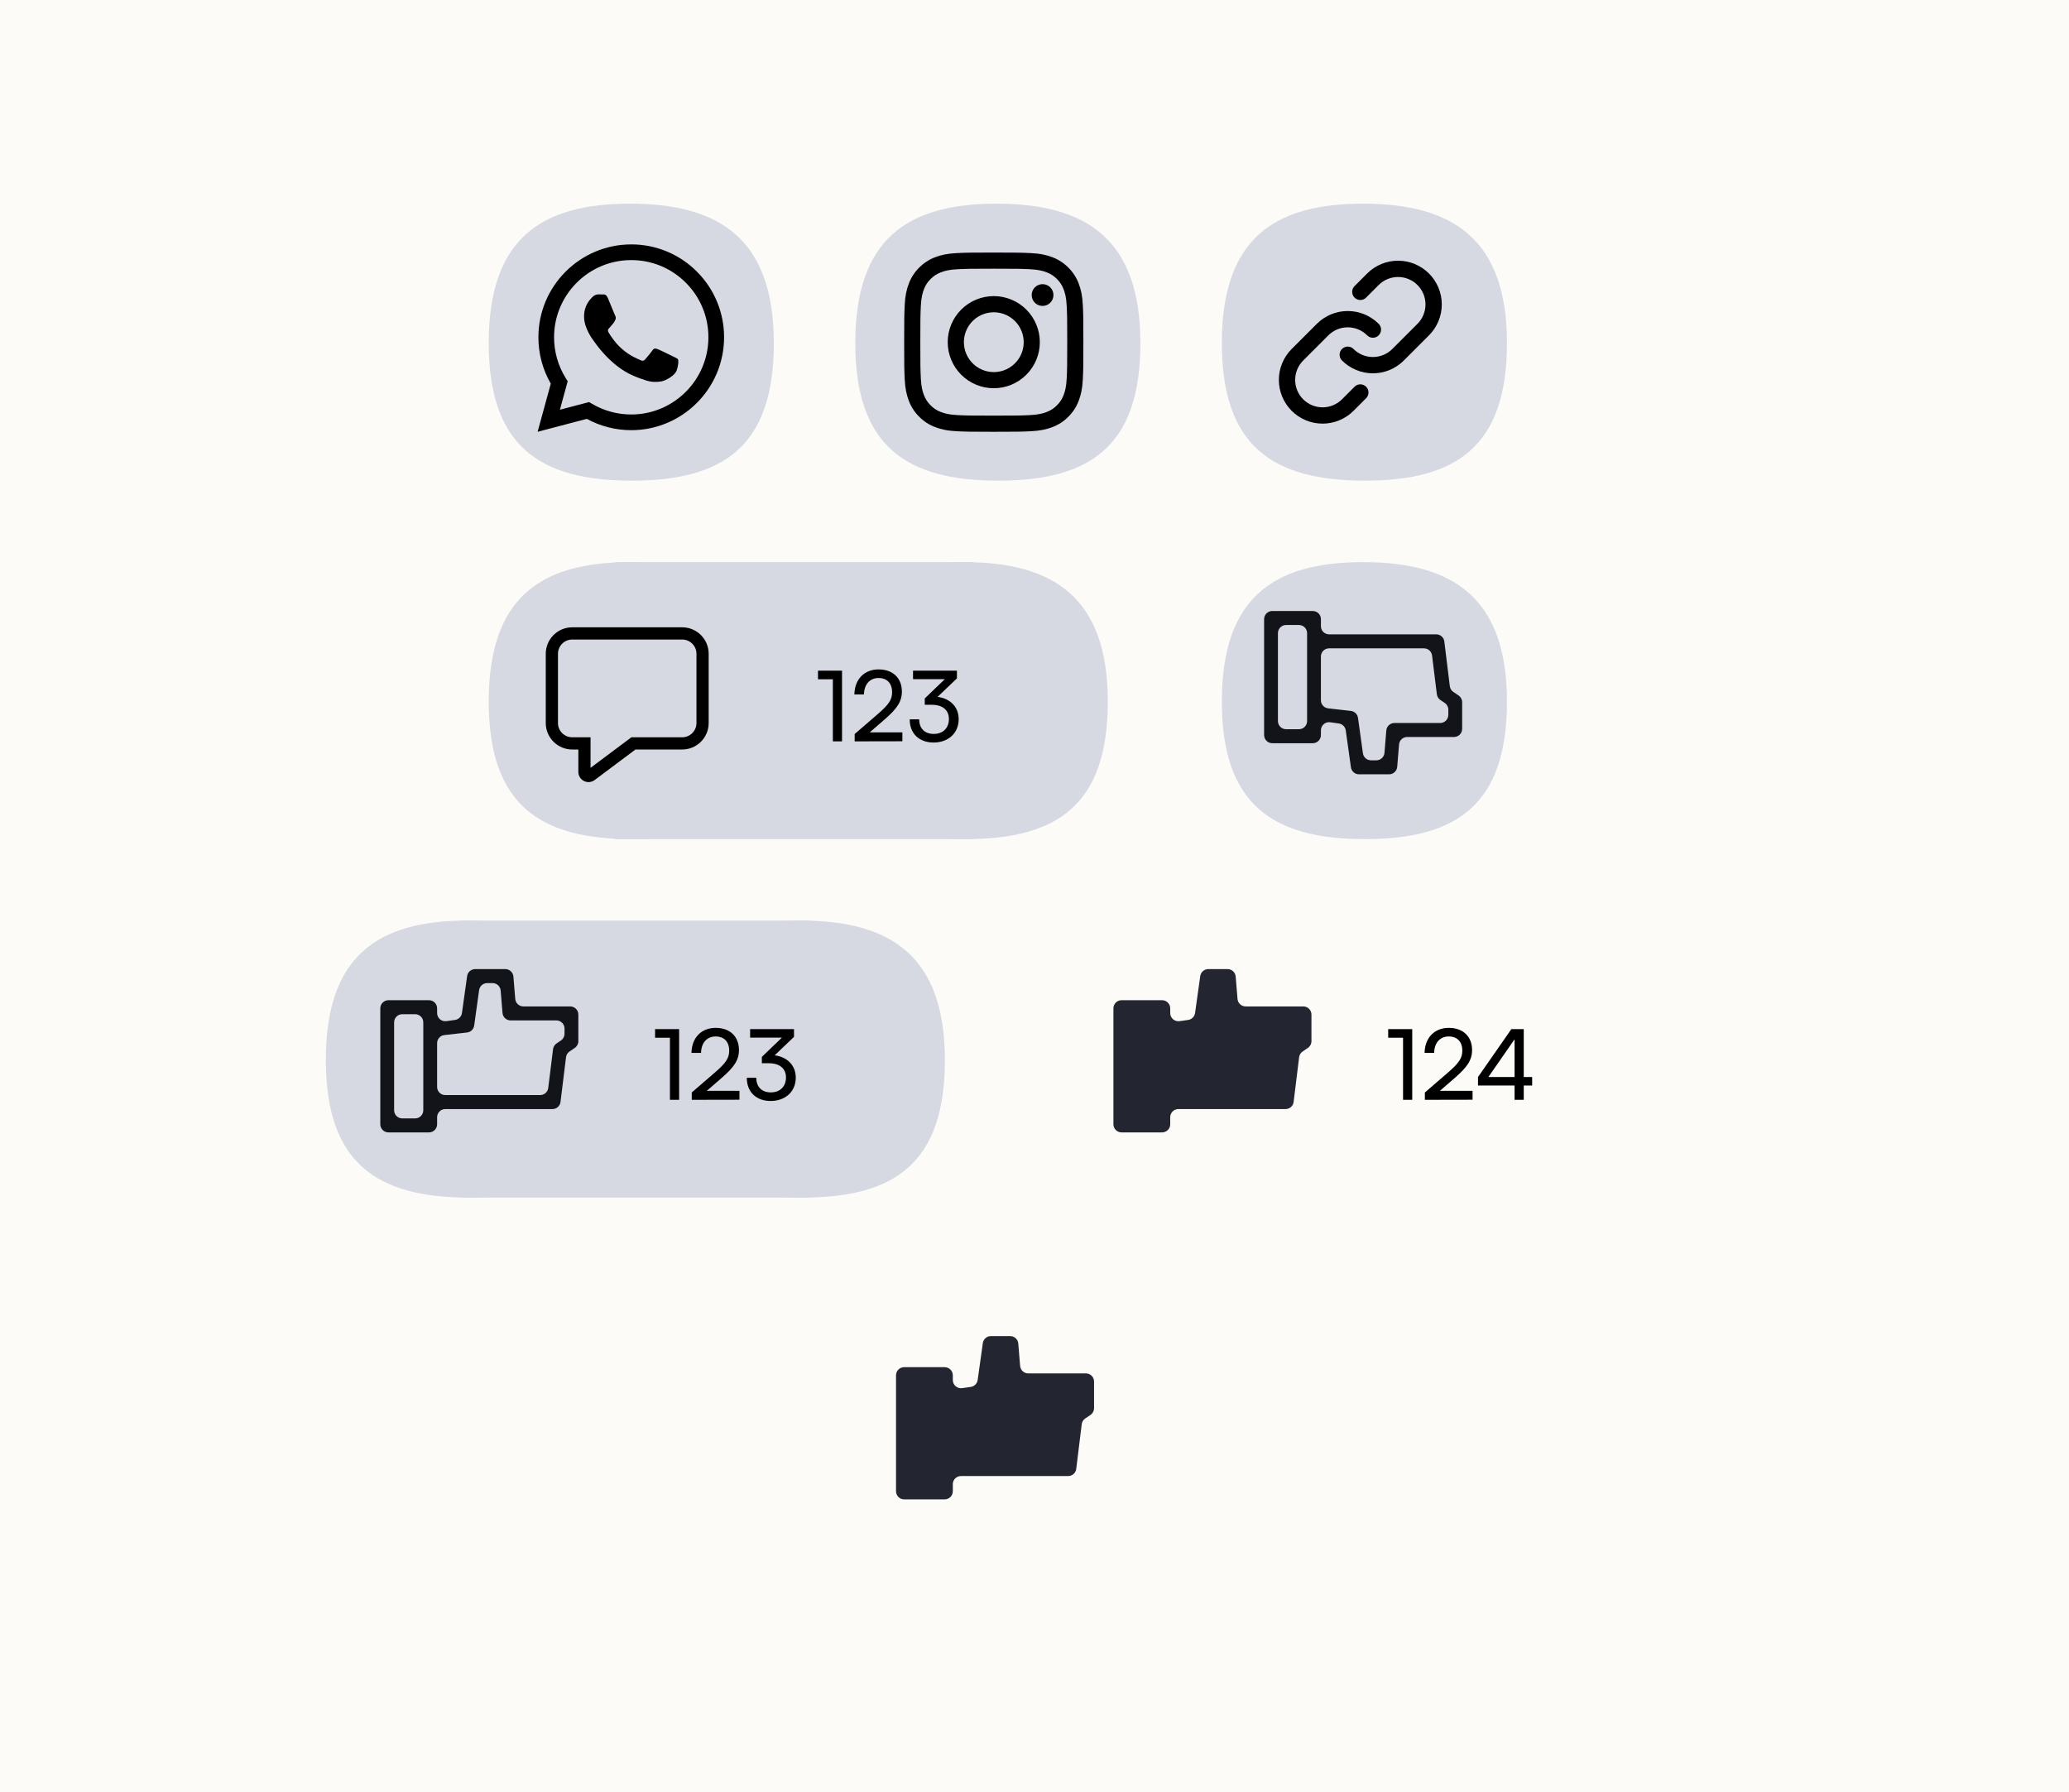 <svg width="254" height="220" viewBox="0 0 254 220" fill="none" xmlns="http://www.w3.org/2000/svg">
<rect width="254" height="220" fill="#FCFBF7"/>
<path d="M95 42.114C95 29.356 88.355 25 77.348 25C66.341 25 60 29.356 60 42.114C60 54.753 66.234 59 77.556 59C88.878 59 95 54.737 95 42.114Z" fill="#D6D9E1"/>
<g clip-path="url(#clip0_1034_733)">
<path fill-rule="evenodd" clip-rule="evenodd" d="M82.689 43.783C82.404 43.64 81.004 42.952 80.743 42.856C80.482 42.761 80.293 42.714 80.102 43C79.912 43.283 79.367 43.925 79.201 44.115C79.034 44.306 78.868 44.329 78.584 44.187C78.299 44.043 77.381 43.743 76.293 42.774C75.447 42.018 74.875 41.086 74.709 40.8C74.543 40.516 74.691 40.361 74.834 40.22C74.962 40.092 75.118 39.887 75.261 39.721C75.404 39.555 75.451 39.436 75.546 39.245C75.642 39.055 75.594 38.889 75.522 38.747C75.451 38.604 74.882 37.202 74.644 36.632C74.413 36.077 74.178 36.153 74.004 36.143C73.837 36.135 73.647 36.133 73.458 36.133C73.268 36.133 72.959 36.204 72.699 36.49C72.437 36.774 71.702 37.464 71.702 38.865C71.702 40.267 72.722 41.621 72.865 41.811C73.007 42.001 74.872 44.878 77.729 46.111C78.409 46.405 78.939 46.58 79.353 46.71C80.035 46.928 80.656 46.897 81.147 46.824C81.693 46.742 82.831 46.135 83.069 45.469C83.306 44.804 83.306 44.234 83.235 44.115C83.164 43.996 82.974 43.925 82.688 43.783H82.689ZM77.493 50.877H77.49C75.793 50.878 74.127 50.421 72.667 49.557L72.322 49.352L68.736 50.293L69.693 46.797L69.468 46.438C68.52 44.928 68.018 43.181 68.02 41.397C68.022 36.175 72.271 31.925 77.497 31.925C80.027 31.925 82.406 32.912 84.194 34.703C85.076 35.581 85.775 36.626 86.251 37.776C86.727 38.926 86.969 40.159 86.966 41.404C86.963 46.627 82.714 50.877 77.493 50.877V50.877ZM85.555 33.343C84.499 32.28 83.243 31.437 81.859 30.863C80.475 30.29 78.99 29.996 77.492 30C71.211 30 66.098 35.113 66.096 41.397C66.093 43.396 66.618 45.361 67.617 47.094L66 53L72.041 51.415C73.713 52.325 75.585 52.803 77.489 52.803H77.493C83.774 52.803 88.888 47.69 88.89 41.405C88.894 39.907 88.602 38.424 88.03 37.04C87.457 35.656 86.616 34.399 85.555 33.343" fill="black"/>
</g>
<path d="M140 42.114C140 29.356 133.355 25 122.348 25C111.341 25 105 29.356 105 42.114C105 54.753 111.234 59 122.556 59C133.878 59 140 54.737 140 42.114Z" fill="#D6D9E1"/>
<path fill-rule="evenodd" clip-rule="evenodd" d="M117.465 31.066C118.638 31.012 119.012 31 122 31C124.988 31 125.362 31.013 126.534 31.066C127.706 31.119 128.506 31.306 129.206 31.577C129.939 31.854 130.604 32.287 131.154 32.847C131.714 33.396 132.146 34.06 132.422 34.794C132.694 35.494 132.88 36.294 132.934 37.464C132.988 38.639 133 39.013 133 42C133 44.988 132.987 45.362 132.934 46.535C132.881 47.705 132.694 48.505 132.422 49.205C132.146 49.939 131.713 50.604 131.154 51.154C130.604 51.714 129.939 52.146 129.206 52.422C128.506 52.694 127.706 52.88 126.536 52.934C125.362 52.988 124.988 53 122 53C119.012 53 118.638 52.987 117.465 52.934C116.295 52.881 115.495 52.694 114.795 52.422C114.061 52.146 113.396 51.713 112.846 51.154C112.286 50.605 111.853 49.94 111.577 49.206C111.306 48.506 111.12 47.706 111.066 46.536C111.012 45.361 111 44.987 111 42C111 39.012 111.013 38.638 111.066 37.466C111.119 36.294 111.306 35.494 111.577 34.794C111.854 34.06 112.287 33.395 112.847 32.846C113.396 32.286 114.06 31.853 114.794 31.577C115.494 31.306 116.294 31.12 117.464 31.066H117.465ZM126.445 33.046C125.285 32.993 124.937 32.982 122 32.982C119.063 32.982 118.715 32.993 117.555 33.046C116.482 33.095 115.9 33.274 115.512 33.425C114.999 33.625 114.632 33.862 114.247 34.247C113.882 34.602 113.601 35.034 113.425 35.512C113.274 35.9 113.095 36.482 113.046 37.555C112.993 38.715 112.982 39.063 112.982 42C112.982 44.937 112.993 45.285 113.046 46.445C113.095 47.518 113.274 48.1 113.425 48.488C113.601 48.965 113.882 49.398 114.247 49.753C114.602 50.118 115.035 50.399 115.512 50.575C115.9 50.726 116.482 50.905 117.555 50.954C118.715 51.007 119.062 51.018 122 51.018C124.938 51.018 125.285 51.007 126.445 50.954C127.518 50.905 128.1 50.726 128.488 50.575C129.001 50.375 129.368 50.138 129.753 49.753C130.118 49.398 130.399 48.965 130.575 48.488C130.726 48.1 130.905 47.518 130.954 46.445C131.007 45.285 131.018 44.937 131.018 42C131.018 39.063 131.007 38.715 130.954 37.555C130.905 36.482 130.726 35.9 130.575 35.512C130.375 34.999 130.138 34.632 129.753 34.247C129.398 33.882 128.966 33.601 128.488 33.425C128.1 33.274 127.518 33.095 126.445 33.046V33.046ZM120.595 45.391C121.38 45.718 122.253 45.762 123.067 45.516C123.88 45.27 124.583 44.749 125.056 44.042C125.528 43.336 125.74 42.487 125.656 41.641C125.572 40.795 125.197 40.005 124.595 39.405C124.211 39.022 123.747 38.728 123.236 38.545C122.725 38.362 122.18 38.295 121.64 38.349C121.101 38.402 120.579 38.574 120.114 38.853C119.648 39.132 119.251 39.511 118.949 39.962C118.648 40.413 118.45 40.925 118.371 41.462C118.291 41.999 118.331 42.546 118.489 43.066C118.646 43.585 118.916 44.063 119.281 44.465C119.645 44.867 120.094 45.183 120.595 45.391ZM118.002 38.002C118.527 37.477 119.15 37.06 119.836 36.776C120.522 36.492 121.258 36.346 122 36.346C122.742 36.346 123.478 36.492 124.164 36.776C124.85 37.06 125.473 37.477 125.998 38.002C126.523 38.527 126.939 39.15 127.224 39.836C127.508 40.522 127.654 41.258 127.654 42C127.654 42.742 127.508 43.478 127.224 44.164C126.939 44.85 126.523 45.473 125.998 45.998C124.938 47.058 123.5 47.654 122 47.654C120.5 47.654 119.062 47.058 118.002 45.998C116.942 44.938 116.346 43.499 116.346 42C116.346 40.501 116.942 39.062 118.002 38.002V38.002ZM128.908 37.188C129.038 37.065 129.142 36.918 129.214 36.754C129.286 36.59 129.325 36.414 129.327 36.235C129.33 36.056 129.297 35.879 129.229 35.713C129.162 35.547 129.062 35.397 128.936 35.27C128.809 35.144 128.659 35.044 128.493 34.977C128.327 34.909 128.15 34.876 127.971 34.879C127.792 34.881 127.616 34.92 127.452 34.992C127.288 35.064 127.141 35.168 127.018 35.298C126.779 35.551 126.649 35.887 126.654 36.235C126.659 36.583 126.799 36.915 127.045 37.161C127.291 37.407 127.623 37.547 127.971 37.552C128.319 37.557 128.655 37.427 128.908 37.188V37.188Z" fill="black"/>
<path d="M185 42.114C185 29.356 178.355 25 167.348 25C156.341 25 150 29.356 150 42.114C150 54.753 156.234 59 167.556 59C178.878 59 185 54.737 185 42.114Z" fill="#D6D9E1"/>
<path d="M168.544 40.456C167.725 39.637 166.614 39.177 165.456 39.177C164.298 39.177 163.187 39.637 162.368 40.456L159.279 43.544C158.46 44.363 158 45.474 158 46.633C158 47.791 158.46 48.902 159.279 49.721C160.098 50.54 161.209 51 162.368 51C163.526 51 164.637 50.54 165.456 49.721L167 48.177" stroke="black" stroke-width="2" stroke-linecap="round" stroke-linejoin="round"/>
<path d="M165.456 43.544C166.275 44.363 167.386 44.823 168.544 44.823C169.702 44.823 170.813 44.363 171.632 43.544L174.721 40.456C175.54 39.637 176 38.526 176 37.367C176 36.209 175.54 35.098 174.721 34.279C173.902 33.46 172.791 33 171.633 33C170.474 33 169.363 33.46 168.544 34.279L167 35.823" stroke="black" stroke-width="2" stroke-linecap="round" stroke-linejoin="round"/>
<path d="M95 86.114C95 73.356 88.355 69 77.348 69C66.341 69 60 73.356 60 86.114C60 98.753 66.234 103 77.556 103C88.878 103 95 98.737 95 86.114Z" fill="#D6D9E1"/>
<rect x="75.5" y="69" width="44" height="34" fill="#D6D9E1"/>
<path d="M136 86.114C136 73.356 129.355 69 118.348 69C107.341 69 101 73.356 101 86.114C101 98.753 107.234 103 118.556 103C129.878 103 136 98.737 136 86.114Z" fill="#D6D9E1"/>
<path d="M70.25 92C69.388 92 68.561 91.658 67.952 91.048C67.342 90.439 67 89.612 67 88.75V80.25C67 79.388 67.342 78.561 67.952 77.952C68.561 77.342 69.388 77 70.25 77H83.75C84.177 77 84.599 77.084 84.994 77.247C85.388 77.411 85.746 77.65 86.048 77.952C86.35 78.254 86.589 78.612 86.753 79.006C86.916 79.401 87 79.823 87 80.25V88.75C87 89.177 86.916 89.599 86.753 89.994C86.589 90.388 86.35 90.746 86.048 91.048C85.746 91.35 85.388 91.589 84.994 91.753C84.599 91.916 84.177 92 83.75 92H78.012L73 95.75C72.814 95.889 72.594 95.974 72.362 95.994C72.132 96.015 71.899 95.971 71.692 95.867C71.484 95.763 71.31 95.604 71.188 95.407C71.066 95.209 71.001 94.982 71.001 94.75V92H70.251H70.25ZM77.514 90.5H83.75C84.214 90.5 84.659 90.316 84.987 89.987C85.316 89.659 85.5 89.214 85.5 88.75V80.25C85.5 79.786 85.316 79.341 84.987 79.013C84.659 78.684 84.214 78.5 83.75 78.5H70.25C69.786 78.5 69.341 78.684 69.013 79.013C68.684 79.341 68.5 79.786 68.5 80.25V88.75C68.5 89.716 69.284 90.5 70.25 90.5H72.499V94.25L77.514 90.5Z" fill="black"/>
<path d="M102.244 83.38V91H103.372V82.324H100.42V83.38H102.244ZM110.779 90.988V89.896H106.771L108.571 88.336C110.107 87.004 110.719 86.128 110.719 84.892C110.719 83.224 109.603 82.168 107.863 82.168C106.099 82.168 104.923 83.38 104.887 85.24H106.063C106.087 84.004 106.783 83.224 107.851 83.224C108.895 83.224 109.519 83.872 109.519 84.964C109.519 85.888 109.123 86.476 107.719 87.688L104.923 90.1V91L110.779 90.988ZM114.392 86.512C115.772 86.512 116.492 87.208 116.492 88.252C116.492 89.368 115.76 90.088 114.632 90.088C113.54 90.088 112.844 89.428 112.844 88.3H111.68C111.68 90.1 112.904 91.144 114.608 91.144C116.372 91.144 117.692 90.028 117.692 88.276C117.692 86.716 116.576 85.72 115.1 85.54L117.476 83.272V82.324H112.088V83.368H115.988L113.528 85.732V86.512H114.392Z" fill="black"/>
<path d="M185 86.114C185 73.356 178.355 69 167.348 69C156.341 69 150 73.356 150 86.114C150 98.753 156.234 103 167.556 103C178.878 103 185 98.737 185 86.114Z" fill="#D6D9E1"/>
<g clip-path="url(#clip1_1034_733)">
<path fill-rule="evenodd" clip-rule="evenodd" d="M172.751 90.464C172.23 90.464 171.797 90.863 171.754 91.382L171.528 94.127C171.486 94.646 171.052 95.046 170.532 95.046H166.836C166.338 95.046 165.915 94.678 165.846 94.184L165.212 89.656C165.15 89.214 164.803 88.867 164.361 88.805L163.301 88.656C162.699 88.571 162.162 89.038 162.162 89.646V90.227C162.162 90.78 161.714 91.227 161.162 91.227H156.188C155.636 91.227 155.188 90.78 155.188 90.227V76C155.188 75.448 155.636 75 156.188 75H161.162C161.714 75 162.162 75.448 162.162 76V76.864C162.162 77.416 162.609 77.864 163.162 77.864H176.32C176.825 77.864 177.251 78.24 177.312 78.742L177.986 84.226C178.021 84.513 178.179 84.77 178.418 84.932L179.06 85.367C179.335 85.553 179.5 85.863 179.5 86.195V89.464C179.5 90.016 179.052 90.464 178.5 90.464H172.751ZM160.465 77.718C160.465 77.166 160.018 76.718 159.465 76.718H157.885C157.332 76.718 156.885 77.166 156.885 77.718V88.509C156.885 89.061 157.332 89.509 157.885 89.509H159.465C160.018 89.509 160.465 89.061 160.465 88.509V77.718ZM177.804 87.112C177.804 86.78 177.639 86.469 177.364 86.283L176.827 85.921C176.588 85.759 176.43 85.502 176.395 85.215L175.806 80.459C175.743 79.958 175.318 79.582 174.813 79.582H163.162C162.609 79.582 162.162 80.03 162.162 80.582V85.955C162.162 86.464 162.543 86.891 163.049 86.948L165.836 87.264C166.29 87.316 166.651 87.668 166.714 88.12L167.319 92.465C167.387 92.959 167.81 93.327 168.309 93.327H168.967C169.488 93.327 169.921 92.928 169.964 92.409L170.19 89.663C170.233 89.145 170.666 88.746 171.187 88.746H176.804C177.356 88.746 177.804 88.298 177.804 87.746V87.112Z" fill="#121419"/>
</g>
<g filter="url(#filter0_d_1034_733)">
<path d="M140 174.114C140 161.356 133.355 157 122.348 157C111.341 157 105 161.356 105 174.114C105 186.753 111.234 191 122.556 191C133.878 191 140 186.737 140 174.114Z" fill="#FCFBF7"/>
</g>
<path d="M125.01 164.918L125.236 167.664C125.279 168.183 125.712 168.582 126.233 168.582H133.312C133.864 168.582 134.312 169.03 134.312 169.582V172.85C134.312 173.182 134.147 173.493 133.872 173.679L133.23 174.113C132.99 174.275 132.833 174.533 132.797 174.82L132.124 180.304C132.062 180.805 131.637 181.182 131.131 181.182H117.973C117.421 181.182 116.973 181.63 116.973 182.182V183.045C116.973 183.598 116.525 184.045 115.973 184.045H111C110.448 184.045 110 183.598 110 183.045V168.818C110 168.266 110.448 167.818 111 167.818H115.973C116.525 167.818 116.973 168.266 116.973 168.818V169.4C116.973 170.007 117.511 170.474 118.112 170.39L119.172 170.241C119.614 170.179 119.961 169.831 120.023 169.389L120.657 164.861C120.727 164.367 121.149 164 121.648 164H124.013C124.534 164 124.967 164.399 125.01 164.918Z" fill="#232630"/>
<g filter="url(#filter1_d_1034_733)">
<path d="M130 130.114C130 117.356 136.341 113 147.348 113H188.348C199.355 113 206 117.356 206 130.114C206 142.737 199.878 147 188.556 147H147.556C136.234 147 130 142.753 130 130.114Z" fill="#FCFBF7"/>
</g>
<path d="M172.244 127.38V135H173.372V126.324H170.42V127.38H172.244ZM180.779 134.988V133.896H176.771L178.571 132.336C180.107 131.004 180.719 130.128 180.719 128.892C180.719 127.224 179.603 126.168 177.863 126.168C176.099 126.168 174.923 127.38 174.887 129.24H176.063C176.087 128.004 176.783 127.224 177.851 127.224C178.895 127.224 179.519 127.872 179.519 128.964C179.519 129.888 179.123 130.476 177.719 131.688L174.923 134.1V135L180.779 134.988ZM188.095 133.248V132.204H187.063V126.324H185.539L181.447 132.204V133.248H185.935V135H187.063V133.248H188.095ZM182.719 132.204L185.935 127.572V132.204H182.719Z" fill="black"/>
<g clip-path="url(#clip2_1034_733)">
<path d="M151.699 119.872L151.924 122.618C151.967 123.137 152.401 123.536 152.921 123.536H160C160.552 123.536 161 123.984 161 124.536V127.805C161 128.137 160.835 128.447 160.56 128.633L159.918 129.068C159.679 129.23 159.521 129.487 159.486 129.774L158.812 135.258C158.751 135.76 158.325 136.136 157.82 136.136H144.662C144.109 136.136 143.662 136.584 143.662 137.136V138C143.662 138.552 143.214 139 142.662 139H137.688C137.136 139 136.688 138.552 136.688 138V123.773C136.688 123.22 137.136 122.773 137.688 122.773H142.662C143.214 122.773 143.662 123.22 143.662 123.773V124.354C143.662 124.962 144.199 125.429 144.801 125.344L145.861 125.195C146.303 125.133 146.65 124.786 146.712 124.344L147.346 119.816C147.415 119.322 147.838 118.954 148.336 118.954H150.702C151.222 118.954 151.656 119.354 151.699 119.872Z" fill="#232630"/>
</g>
<path d="M75 130.114C75 117.356 68.355 113 57.348 113C46.341 113 40 117.356 40 130.114C40 142.753 46.234 147 57.556 147C68.878 147 75 142.737 75 130.114Z" fill="#D6D9E1"/>
<rect x="56.5" y="113" width="43" height="34" fill="#D6D9E1"/>
<path d="M116 130.114C116 117.356 109.355 113 98.348 113C87.341 113 81 117.356 81 130.114C81 142.753 87.234 147 98.556 147C109.878 147 116 142.737 116 130.114Z" fill="#D6D9E1"/>
<path d="M82.244 127.38V135H83.372V126.324H80.42V127.38H82.244ZM90.779 134.988V133.896H86.771L88.571 132.336C90.107 131.004 90.719 130.128 90.719 128.892C90.719 127.224 89.603 126.168 87.863 126.168C86.099 126.168 84.923 127.38 84.887 129.24H86.063C86.087 128.004 86.783 127.224 87.851 127.224C88.895 127.224 89.519 127.872 89.519 128.964C89.519 129.888 89.123 130.476 87.719 131.688L84.923 134.1V135L90.779 134.988ZM94.392 130.512C95.772 130.512 96.492 131.208 96.492 132.252C96.492 133.368 95.76 134.088 94.632 134.088C93.54 134.088 92.844 133.428 92.844 132.3H91.68C91.68 134.1 92.904 135.144 94.608 135.144C96.372 135.144 97.692 134.028 97.692 132.276C97.692 130.716 96.576 129.72 95.1 129.54L97.476 127.272V126.324H92.088V127.368H95.988L93.528 129.732V130.512H94.392Z" fill="black"/>
<g clip-path="url(#clip3_1034_733)">
<path fill-rule="evenodd" clip-rule="evenodd" d="M64.251 123.536C63.73 123.536 63.297 123.137 63.254 122.618L63.028 119.872C62.986 119.354 62.552 118.954 62.032 118.954H58.336C57.838 118.954 57.415 119.322 57.346 119.816L56.712 124.344C56.65 124.786 56.303 125.133 55.861 125.195L54.801 125.344C54.199 125.429 53.662 124.962 53.662 124.354V123.773C53.662 123.22 53.214 122.773 52.662 122.773H47.688C47.136 122.773 46.688 123.22 46.688 123.773V138C46.688 138.552 47.136 139 47.688 139H52.662C53.214 139 53.662 138.552 53.662 138V137.136C53.662 136.584 54.109 136.136 54.662 136.136H67.82C68.325 136.136 68.751 135.76 68.812 135.258L69.486 129.774C69.521 129.487 69.679 129.23 69.918 129.068L70.56 128.633C70.835 128.447 71 128.137 71 127.805V124.536C71 123.984 70.552 123.536 70 123.536H64.251ZM51.965 136.282C51.965 136.834 51.518 137.282 50.965 137.282H49.385C48.832 137.282 48.385 136.834 48.385 136.282V125.491C48.385 124.939 48.832 124.491 49.385 124.491H50.965C51.518 124.491 51.965 124.939 51.965 125.491V136.282ZM69.304 126.888C69.304 127.22 69.139 127.531 68.864 127.717L68.327 128.079C68.088 128.241 67.93 128.498 67.895 128.785L67.305 133.541C67.243 134.042 66.818 134.418 66.313 134.418H54.662C54.109 134.418 53.662 133.97 53.662 133.418V128.045C53.662 127.536 54.043 127.109 54.549 127.052L57.336 126.736C57.79 126.684 58.151 126.332 58.214 125.88L58.819 121.535C58.887 121.041 59.31 120.673 59.809 120.673H60.467C60.988 120.673 61.421 121.072 61.464 121.591L61.69 124.336C61.733 124.855 62.166 125.254 62.687 125.254H68.304C68.856 125.254 69.304 125.702 69.304 126.254V126.888Z" fill="#121419"/>
</g>
<defs>
<filter id="filter0_d_1034_733" x="86" y="142" width="65" height="64" filterUnits="userSpaceOnUse" color-interpolation-filters="sRGB">
<feFlood flood-opacity="0" result="BackgroundImageFix"/>
<feColorMatrix in="SourceAlpha" type="matrix" values="0 0 0 0 0 0 0 0 0 0 0 0 0 0 0 0 0 0 127 0" result="hardAlpha"/>
<feOffset dx="-4"/>
<feGaussianBlur stdDeviation="7.5"/>
<feComposite in2="hardAlpha" operator="out"/>
<feColorMatrix type="matrix" values="0 0 0 0 0.137 0 0 0 0 0.149 0 0 0 0 0.188 0 0 0 0.13 0"/>
<feBlend mode="normal" in2="BackgroundImageFix" result="effect1_dropShadow_1034_733"/>
<feBlend mode="normal" in="SourceGraphic" in2="effect1_dropShadow_1034_733" result="shape"/>
</filter>
<filter id="filter1_d_1034_733" x="111" y="98" width="106" height="64" filterUnits="userSpaceOnUse" color-interpolation-filters="sRGB">
<feFlood flood-opacity="0" result="BackgroundImageFix"/>
<feColorMatrix in="SourceAlpha" type="matrix" values="0 0 0 0 0 0 0 0 0 0 0 0 0 0 0 0 0 0 127 0" result="hardAlpha"/>
<feOffset dx="-4"/>
<feGaussianBlur stdDeviation="7.5"/>
<feComposite in2="hardAlpha" operator="out"/>
<feColorMatrix type="matrix" values="0 0 0 0 0.137 0 0 0 0 0.149 0 0 0 0 0.188 0 0 0 0.13 0"/>
<feBlend mode="normal" in2="BackgroundImageFix" result="effect1_dropShadow_1034_733"/>
<feBlend mode="normal" in="SourceGraphic" in2="effect1_dropShadow_1034_733" result="shape"/>
</filter>
<clipPath id="clip0_1034_733">
<rect width="23" height="23" fill="white" transform="translate(66 30)"/>
</clipPath>
<clipPath id="clip1_1034_733">
<rect width="24.5" height="21" fill="white" transform="matrix(1 0 0 -1 155 96)"/>
</clipPath>
<clipPath id="clip2_1034_733">
<rect width="24.5" height="21" fill="white" transform="translate(136.5 118)"/>
</clipPath>
<clipPath id="clip3_1034_733">
<rect width="24.5" height="21" fill="white" transform="translate(46.5 118)"/>
</clipPath>
</defs>
</svg>
